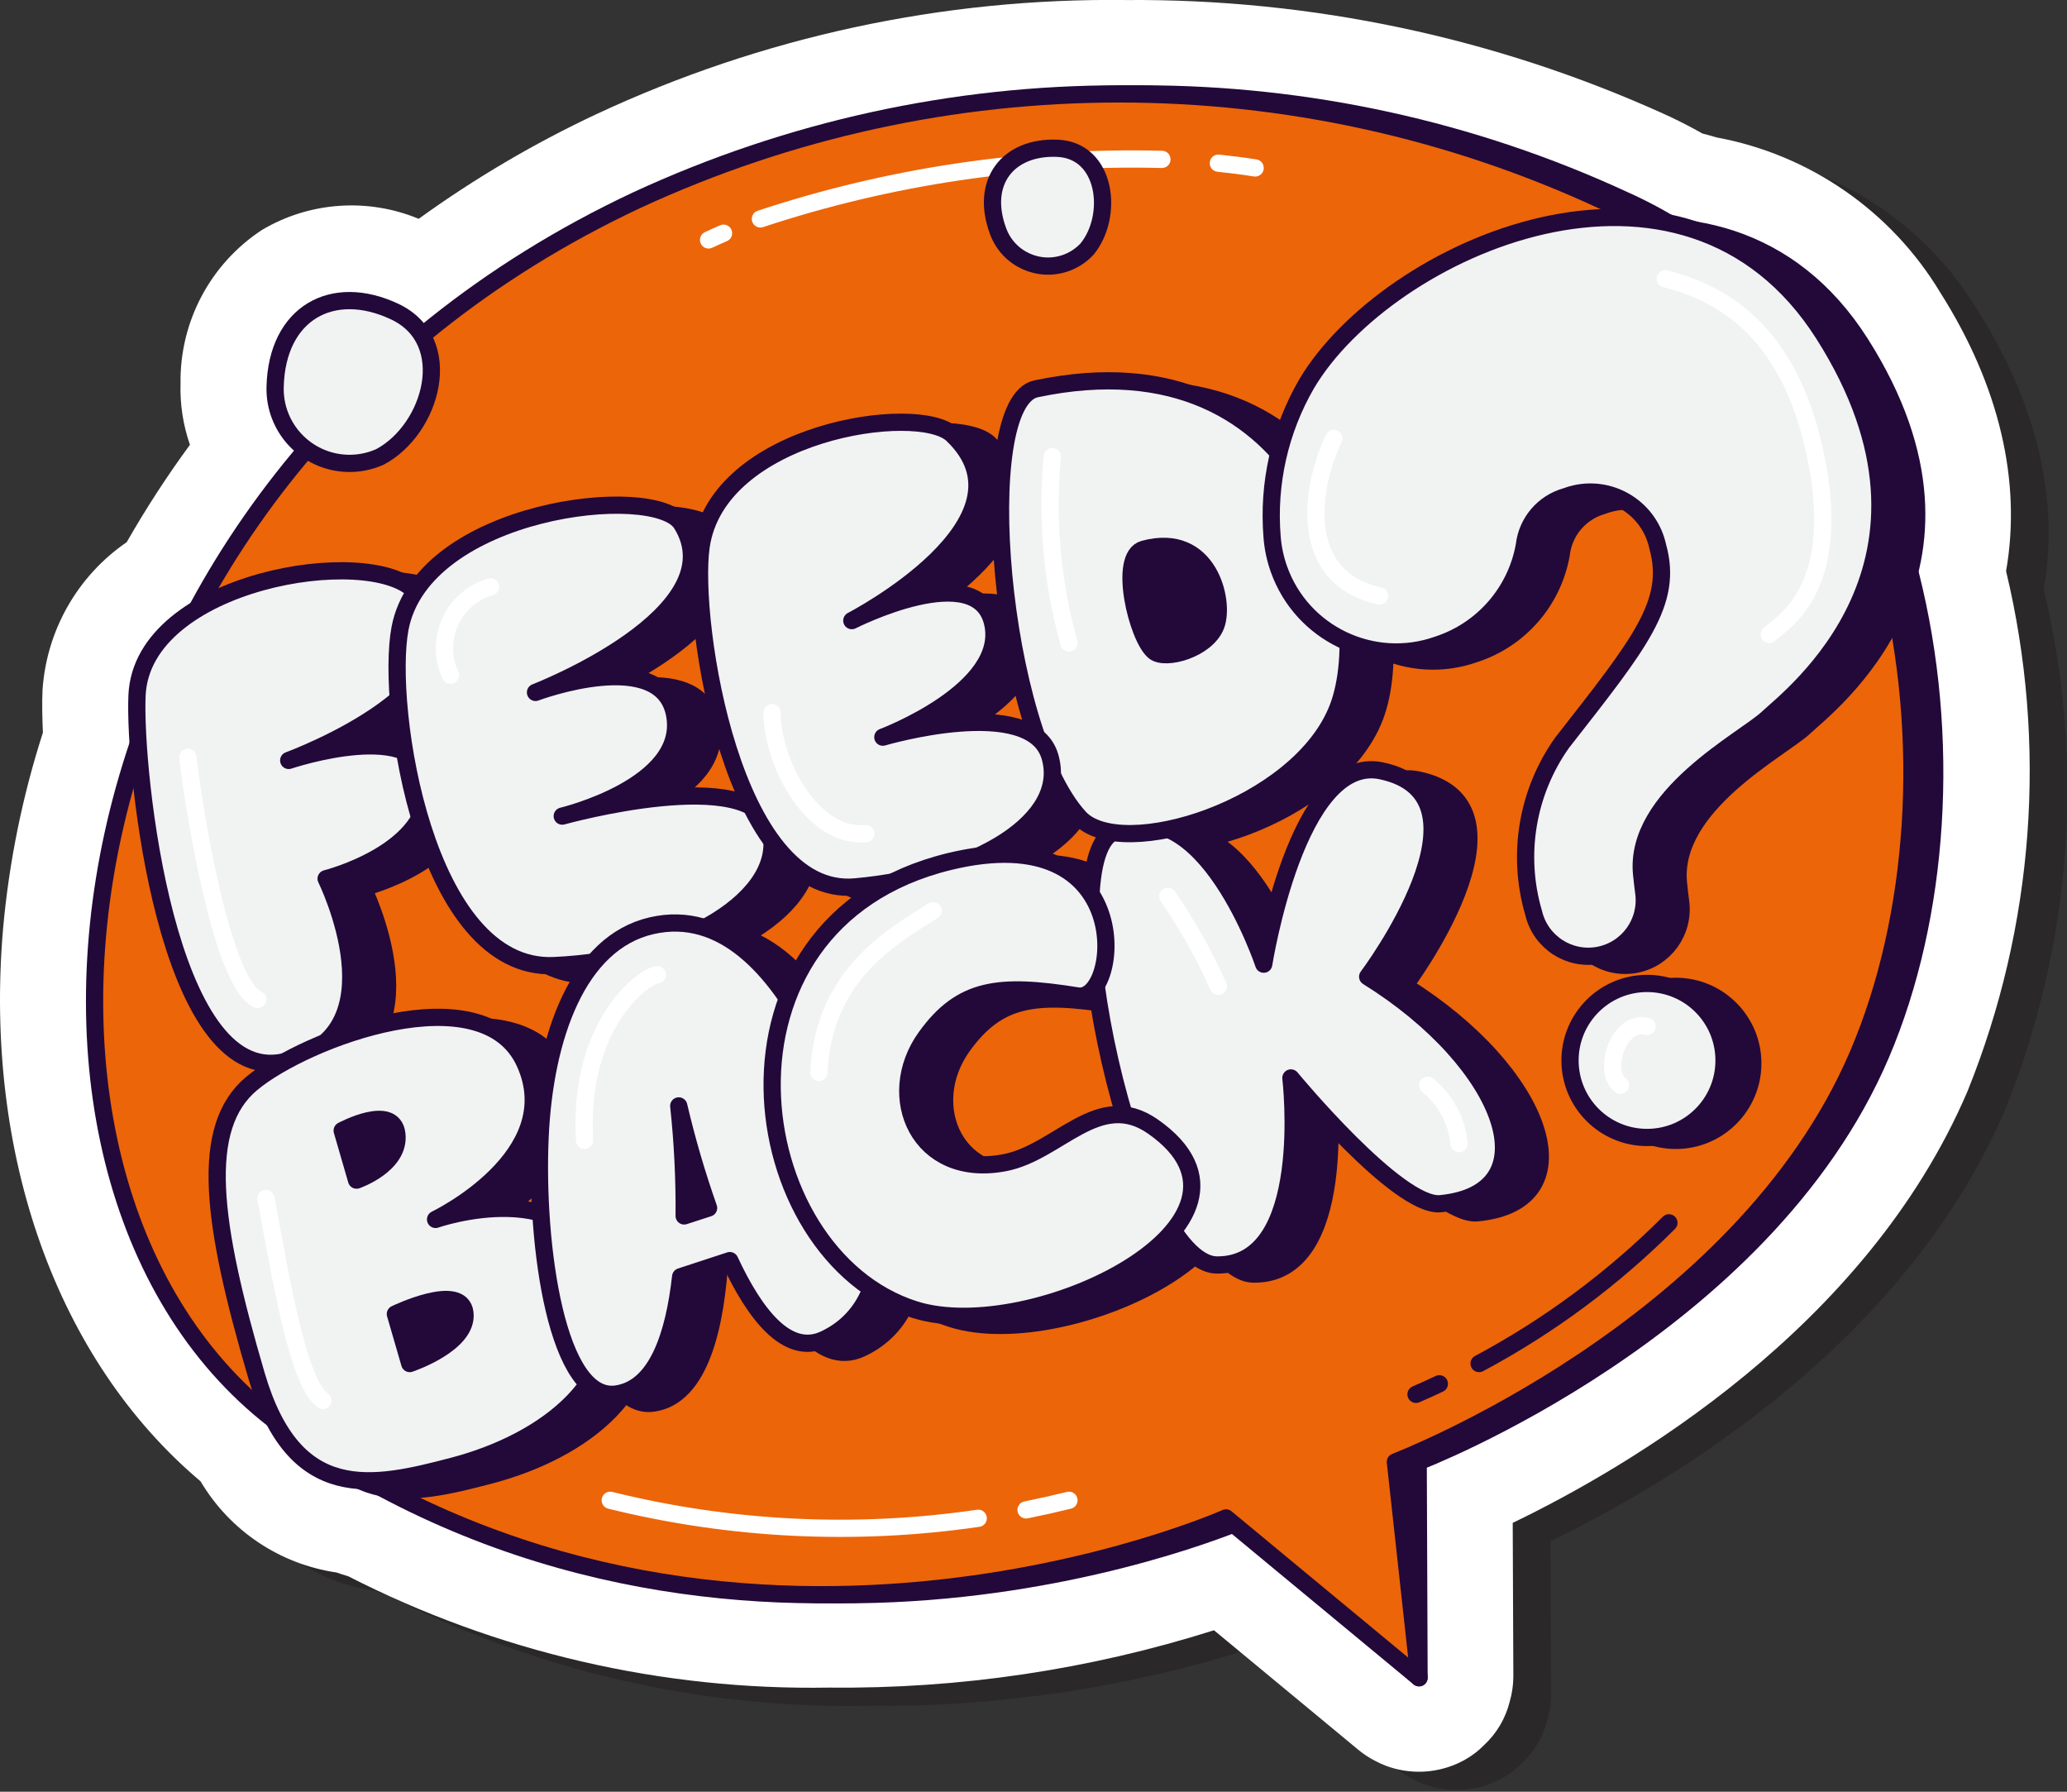 <svg width="120" height="104" viewBox="0 0 120 104" fill="none" xmlns="http://www.w3.org/2000/svg">
<rect x="0" y="0" width="120" height="104" fill="#333333" stroke="none"/>
<g clip-path="url(#clip0_5_10991)">
<path opacity="0.5" d="M118.65 34.209C119.563 29.002 118.255 23.439 114.829 18.038C111.986 13.312 107.252 10.034 101.829 9.033C101.562 8.953 101.294 8.878 101.025 8.809C100.231 8.363 99.48 7.983 98.746 7.654C88.95 3.23 78.311 0.981 67.563 1.061C56.939 0.929 46.422 3.195 36.797 7.692C33.181 9.389 29.733 11.421 26.495 13.76C23.532 12.531 20.163 12.769 17.402 14.402C14.402 16.369 12.616 19.733 12.669 23.319C12.632 24.529 12.817 25.735 13.215 26.877C11.885 28.689 10.659 30.575 9.545 32.527C6.687 34.489 4.885 37.653 4.657 41.113C4.621 41.865 4.642 42.774 4.678 43.584C3.489 47.274 2.714 51.085 2.367 54.946C1.233 68.113 5.508 80.027 13.831 87.041C15.53 89.909 18.434 91.855 21.733 92.335C21.954 92.415 22.177 92.487 22.401 92.551C31.038 96.963 40.627 99.183 50.323 99.015C57.9 99.097 65.441 97.973 72.665 95.687L81.052 102.63C81.349 102.877 81.672 103.089 82.016 103.265C82.221 103.376 82.433 103.473 82.652 103.555C83.984 104.052 85.458 104.01 86.761 103.439C86.832 103.407 86.903 103.375 86.972 103.34C87.039 103.308 87.106 103.274 87.172 103.238C87.612 102.999 88.013 102.695 88.362 102.336C88.719 102.004 89.025 101.623 89.273 101.204C89.524 100.778 89.712 100.319 89.832 99.84C89.969 99.37 90.04 98.883 90.045 98.394L90.009 89.453C96.627 86.267 110.519 78.198 116.417 64.39C120.282 54.807 121.062 44.257 118.65 34.209Z" fill="#231F20"/>
<path d="M116.463 33.15C117.376 27.943 116.068 22.38 112.642 16.979C109.798 12.253 105.065 8.974 99.641 7.974C99.375 7.893 99.107 7.819 98.838 7.75C98.044 7.304 97.293 6.924 96.559 6.595C86.763 2.171 76.124 -0.078 65.375 0.002C54.752 -0.13 44.235 2.136 34.609 6.633C30.994 8.33 27.545 10.361 24.308 12.701C21.344 11.472 17.975 11.71 15.214 13.343C12.214 15.309 10.428 18.674 10.481 22.26C10.444 23.47 10.63 24.676 11.027 25.818C9.697 27.63 8.472 29.516 7.358 31.468C4.499 33.43 2.698 36.594 2.469 40.054C2.433 40.806 2.455 41.715 2.491 42.525C1.302 46.215 0.527 50.026 0.18 53.887C-0.954 67.054 3.321 78.968 11.643 85.982C13.342 88.85 16.247 90.796 19.545 91.276C19.766 91.356 19.99 91.428 20.213 91.492C28.85 95.904 38.439 98.124 48.136 97.956C55.712 98.037 63.254 96.914 70.478 94.628L78.864 101.571C79.162 101.817 79.485 102.03 79.828 102.206C80.034 102.317 80.246 102.414 80.464 102.496C81.797 102.993 83.271 102.951 84.573 102.38C84.644 102.348 84.715 102.316 84.785 102.281C84.852 102.249 84.919 102.215 84.984 102.179C85.424 101.94 85.826 101.636 86.175 101.277C86.531 100.945 86.838 100.564 87.085 100.145C87.336 99.719 87.525 99.26 87.645 98.78C87.781 98.31 87.853 97.824 87.858 97.334L87.821 88.394C94.439 85.208 108.332 77.139 114.229 63.331C118.094 53.748 118.875 43.198 116.463 33.15Z" fill="white"/>
<path d="M38.274 11.626C56.049 3.393 76.546 3.393 94.322 11.626C111.914 19.523 116.031 45.201 109.195 61.206C102.359 77.21 82.333 84.856 82.333 84.856L82.383 97.385L72.501 88.106C72.501 88.106 43.648 100.944 18.099 83.058C-1.202 69.547 3.458 27.965 38.274 11.626Z" fill="#22093A" stroke="#22093A" stroke-linecap="round" stroke-linejoin="round"/>
<path d="M36.95 11.626C54.725 3.393 75.222 3.393 92.998 11.626C110.589 19.523 114.707 45.201 107.871 61.206C101.035 77.21 81.009 84.856 81.009 84.856L82.382 97.385L71.177 88.106C71.177 88.106 42.324 100.944 16.774 83.058C-2.526 69.547 2.133 27.965 36.95 11.626Z" fill="#EC6509" stroke="#22093A" stroke-linecap="round" stroke-linejoin="round"/>
<path d="M15.973 22.435C15.897 24.823 17.771 26.819 20.158 26.895C20.813 26.916 21.463 26.788 22.061 26.52C25.07 24.919 26.529 19.787 22.91 18.085C19.291 16.383 16.086 18.178 15.973 22.435Z" fill="#F1F2F2" stroke="#22093A" stroke-linecap="round" stroke-linejoin="round"/>
<path d="M66.769 48.825C63.004 50.8 68.028 73.914 72.786 73.954C78.384 74 77.082 63.098 77.082 63.098C77.082 63.098 83.303 70.633 85.763 70.397C92.296 69.772 89.595 62.233 81.539 57.222C81.539 57.222 89.396 46.766 82.331 45.271C77.439 44.235 75.505 56.494 75.505 56.494C75.505 56.494 72.031 46.064 66.769 48.825Z" fill="#22093A" stroke="#22093A" stroke-linecap="round" stroke-linejoin="round"/>
<path d="M26.223 34.839C23.604 32.076 10.407 34.203 10.095 40.874C9.888 45.27 11.847 63.648 18.615 62.166C25.569 60.644 21.072 51.531 21.072 51.531C21.072 51.531 27.247 49.974 26.958 46.014C26.669 42.054 18.9 44.667 18.9 44.667C18.9 44.667 31.251 40.146 26.223 34.839Z" fill="#22093A" stroke="#22093A" stroke-linecap="round" stroke-linejoin="round"/>
<path d="M41.696 30.924C40.175 28.498 26.673 30.045 25.359 37.011C24.502 41.556 26.808 56.896 34.283 56.577C41.758 56.258 47.81 52.601 46.861 48.7C45.912 44.799 34.778 47.899 34.778 47.899C34.778 47.899 42.02 46.171 41.311 42.059C40.602 37.948 33.225 40.72 33.225 40.72C33.225 40.72 44.986 36.172 41.696 30.924Z" fill="#22093A" stroke="#22093A" stroke-linecap="round" stroke-linejoin="round"/>
<path d="M62.287 23.099C58.57 23.884 60.16 42.88 64.8 47.974C67.213 50.625 77.568 47.423 79.81 41.62C82.052 35.816 78.372 19.7 62.287 23.099Z" fill="#22093A" stroke="#22093A" stroke-linecap="round" stroke-linejoin="round"/>
<path d="M68.543 32.406C67.013 32.822 68.16 37.55 69.144 38.349C69.798 38.881 72.195 38.218 72.73 36.831C73.266 35.444 72.334 31.376 68.543 32.406Z" fill="#22093A" stroke="#22093A" stroke-linecap="round" stroke-linejoin="round"/>
<path d="M57.421 25.752C55.441 23.873 43.776 25.581 42.84 32.27C42.229 36.635 44.687 52.649 51.788 52.008C58.888 51.367 64.172 48.112 63.093 44.442C62.013 40.772 53.392 43.316 53.392 43.316C53.392 43.316 60.631 40.6 59.77 36.718C58.91 32.837 51.59 36.552 51.59 36.552C51.59 36.552 62.732 30.791 57.421 25.752Z" fill="#22093A" stroke="#22093A" stroke-linecap="round" stroke-linejoin="round"/>
<path d="M16.748 63.419C13.694 65.971 14.411 71.462 17.021 80.354C19.226 87.862 23.753 86.859 28.448 85.626C33.703 84.245 38.936 80.579 37.238 74.656C35.471 68.491 27.424 71.31 27.424 71.31C27.424 71.31 35.063 67.646 32.606 62.225C30.206 56.927 19.887 60.796 16.748 63.419Z" fill="#22093A" stroke="#22093A" stroke-linecap="round" stroke-linejoin="round"/>
<path d="M22.004 66.154C22.004 66.154 24.974 64.558 25.179 66.355C25.385 68.151 22.837 69.029 22.837 69.029L22.004 66.154Z" fill="#22093A" stroke="#22093A" stroke-linecap="round" stroke-linejoin="round"/>
<path d="M25.092 76.799C25.092 76.799 28.925 74.943 29.131 76.739C29.336 78.536 25.925 79.675 25.925 79.675L25.092 76.799Z" fill="#22093A" stroke="#22093A" stroke-linecap="round" stroke-linejoin="round"/>
<path d="M49.989 78.274C52.514 77.104 53.564 74.378 52.903 71.333C52.187 68.038 48.201 52.38 39.974 54.259C35.693 55.237 33.755 60.696 33.492 66.523C33.207 72.846 34.48 81.935 37.92 81.443C43.448 80.653 41.542 64.721 41.542 64.721C41.542 64.721 45.071 80.553 49.989 78.274Z" fill="#22093A" stroke="#22093A" stroke-linecap="round" stroke-linejoin="round"/>
<path d="M64.705 58.338C67.19 58.737 68.267 47.852 57.243 50.54C42.582 54.114 45.16 73.369 55.258 76.549C62.058 78.691 76.987 71.447 69.071 65.918C65.915 63.714 63.608 67.411 60.47 68.016C55.472 68.98 53.415 64.165 55.883 60.731C57.943 57.866 60.111 57.6 64.705 58.338Z" fill="#22093A" stroke="#22093A" stroke-linecap="round" stroke-linejoin="round"/>
<path d="M85.613 37.954C81.851 39.289 77.72 37.321 76.385 33.559C76.172 32.959 76.04 32.334 75.991 31.699C75.735 28.598 76.436 25.493 77.998 22.803C82.631 14.986 99.889 7.121 108.021 19.944C116.425 33.196 106.059 40.974 104.751 42.213C103.442 43.452 96.98 46.733 97.444 51.276C97.484 51.673 97.526 52.031 97.569 52.353C97.797 54.062 96.651 55.652 94.958 55.977C93.243 56.303 91.575 55.22 91.175 53.52C90.183 50.148 90.792 46.507 92.826 43.64C97.355 37.847 99.291 35.508 98.378 32.252C97.914 30.091 95.786 28.715 93.625 29.178C93.426 29.221 93.231 29.279 93.041 29.351C91.738 29.719 90.787 30.839 90.636 32.184C90.154 34.887 88.224 37.105 85.613 37.954Z" fill="#22093A" stroke="#22093A" stroke-linecap="round" stroke-linejoin="round"/>
<path d="M97.289 66.193C99.758 66.193 101.759 64.191 101.759 61.722C101.759 59.253 99.758 57.252 97.289 57.252C94.82 57.252 92.818 59.253 92.818 61.722C92.818 64.191 94.82 66.193 97.289 66.193Z" fill="#22093A" stroke="#22093A" stroke-linecap="round" stroke-linejoin="round"/>
<path d="M64.63 48.296C60.866 50.272 65.889 73.385 70.647 73.425C76.245 73.471 74.943 62.569 74.943 62.569C74.943 62.569 81.164 70.104 83.624 69.869C90.157 69.243 87.456 61.705 79.4 56.693C79.4 56.693 87.257 46.237 80.193 44.742C75.3 43.706 73.366 55.965 73.366 55.965C73.366 55.965 69.892 45.535 64.63 48.296Z" fill="#F1F2F2" stroke="#22093A" stroke-linecap="round" stroke-linejoin="round"/>
<path d="M24.084 34.311C21.465 31.547 8.268 33.674 7.956 40.345C7.75 44.742 9.708 63.119 16.476 61.638C23.43 60.115 18.933 51.003 18.933 51.003C18.933 51.003 25.108 49.445 24.819 45.486C24.53 41.526 16.761 44.139 16.761 44.139C16.761 44.139 29.112 39.618 24.084 34.311Z" fill="#F1F2F2" stroke="#22093A" stroke-linecap="round" stroke-linejoin="round"/>
<path d="M39.56 30.395C38.039 27.969 24.536 29.517 23.222 36.482C22.365 41.027 24.672 56.367 32.147 56.048C39.621 55.729 45.673 52.072 44.725 48.171C43.776 44.271 32.641 47.371 32.641 47.371C32.641 47.371 39.884 45.642 39.174 41.531C38.465 37.419 31.088 40.191 31.088 40.191C31.088 40.191 42.849 35.643 39.56 30.395Z" fill="#F1F2F2" stroke="#22093A" stroke-linecap="round" stroke-linejoin="round"/>
<path d="M60.149 22.57C56.431 23.356 58.021 42.351 62.661 47.446C65.075 50.096 75.43 46.895 77.671 41.091C79.913 35.288 76.233 19.172 60.149 22.57Z" fill="#F1F2F2" stroke="#22093A" stroke-linecap="round" stroke-linejoin="round"/>
<path d="M66.405 31.877C64.875 32.293 66.021 37.021 67.005 37.82C67.66 38.352 70.056 37.689 70.591 36.302C71.127 34.915 70.195 30.847 66.405 31.877Z" fill="#22093A" stroke="#22093A" stroke-linecap="round" stroke-linejoin="round"/>
<path d="M55.282 25.223C53.303 23.345 41.638 25.052 40.701 31.742C40.09 36.106 42.548 52.121 49.649 51.48C56.75 50.839 62.033 47.584 60.954 43.913C59.875 40.243 51.253 42.788 51.253 42.788C51.253 42.788 58.492 40.071 57.632 36.19C56.771 32.308 49.452 36.024 49.452 36.024C49.452 36.024 60.593 30.263 55.282 25.223Z" fill="#F1F2F2" stroke="#22093A" stroke-linecap="round" stroke-linejoin="round"/>
<path d="M14.611 62.89C11.557 65.442 12.274 70.933 14.885 79.826C17.089 87.333 21.617 86.33 26.311 85.097C31.567 83.716 36.799 80.051 35.101 74.127C33.334 67.962 25.287 70.781 25.287 70.781C25.287 70.781 32.926 67.117 30.47 61.697C28.069 56.398 17.75 60.267 14.611 62.89Z" fill="#F1F2F2" stroke="#22093A" stroke-linecap="round" stroke-linejoin="round"/>
<path d="M19.865 65.626C19.865 65.626 22.835 64.029 23.04 65.826C23.246 67.623 20.699 68.501 20.699 68.501L19.865 65.626Z" fill="#22093A" stroke="#22093A" stroke-linecap="round" stroke-linejoin="round"/>
<path d="M22.953 76.271C22.953 76.271 26.787 74.414 26.992 76.211C27.198 78.008 23.787 79.147 23.787 79.147L22.953 76.271Z" fill="#22093A" stroke="#22093A" stroke-linecap="round" stroke-linejoin="round"/>
<path d="M50.766 70.804C50.05 67.509 46.064 51.852 37.838 53.731C33.556 54.709 31.618 60.167 31.355 65.995C31.07 72.317 32.343 81.407 35.784 80.915C38.128 80.579 39.133 77.519 39.515 74.107L42.37 73.171C43.812 76.269 45.699 78.743 47.852 77.745C50.377 76.575 51.427 73.85 50.766 70.804ZM39.719 70.578C39.738 68.445 39.633 66.313 39.405 64.192C39.876 66.198 40.454 68.176 41.138 70.118L39.719 70.578Z" fill="#F1F2F2" stroke="#22093A" stroke-linecap="round" stroke-linejoin="round"/>
<path d="M62.566 57.81C65.051 58.209 66.128 47.324 55.105 50.011C40.444 53.586 43.022 72.841 53.12 76.021C59.919 78.163 74.848 70.919 66.933 65.39C63.776 63.186 61.469 66.882 58.332 67.487C53.333 68.451 51.276 63.636 53.744 60.203C55.804 57.338 57.972 57.072 62.566 57.81Z" fill="#F1F2F2" stroke="#22093A" stroke-linecap="round" stroke-linejoin="round"/>
<path d="M83.475 37.426C79.713 38.76 75.581 36.793 74.247 33.031C74.034 32.431 73.901 31.805 73.852 31.17C73.597 28.07 74.297 24.965 75.859 22.274C80.492 14.457 97.75 6.593 105.883 19.416C114.286 32.667 103.921 40.446 102.612 41.685C101.304 42.923 94.841 46.205 95.305 50.748C95.346 51.145 95.388 51.502 95.43 51.825C95.658 53.534 94.513 55.123 92.819 55.448C91.104 55.775 89.436 54.691 89.036 52.992C88.044 49.619 88.653 45.978 90.688 43.112C95.217 37.319 97.152 34.98 96.239 31.724C95.775 29.562 93.647 28.186 91.486 28.65C91.288 28.693 91.093 28.75 90.903 28.823C89.6 29.191 88.649 30.31 88.497 31.656C88.016 34.358 86.085 36.576 83.475 37.426Z" fill="#F1F2F2" stroke="#22093A" stroke-linecap="round" stroke-linejoin="round"/>
<path d="M95.619 66.024C98.088 66.024 100.089 64.023 100.089 61.554C100.089 59.085 98.088 57.084 95.619 57.084C93.15 57.084 91.148 59.085 91.148 61.554C91.148 64.023 93.15 66.024 95.619 66.024Z" fill="#F1F2F2" stroke="#22093A" stroke-linecap="round" stroke-linejoin="round"/>
<path d="M96.68 16.181C100.09 17.052 104.074 19.332 105.5 26.928C106.906 34.423 103.345 36.2 102.72 36.825" stroke="white" stroke-linecap="round" stroke-linejoin="round"/>
<path d="M77.436 25.449C76.115 28.181 75.228 33.506 80.084 34.593" stroke="white" stroke-linecap="round" stroke-linejoin="round"/>
<path d="M95.62 59.581C93.98 59.142 92.986 62.196 94.079 62.995" stroke="white" stroke-linecap="round" stroke-linejoin="round"/>
<path d="M10.906 43.958C11.192 46.515 12.828 57.082 14.967 58.015" stroke="white" stroke-linecap="round" stroke-linejoin="round"/>
<path d="M26.154 39.194C25.286 37.343 26.082 35.138 27.933 34.269C28.109 34.187 28.291 34.118 28.478 34.064" stroke="white" stroke-linecap="round" stroke-linejoin="round"/>
<path d="M44.822 41.365C44.827 44.27 47.143 48.67 50.267 48.388" stroke="white" stroke-linecap="round" stroke-linejoin="round"/>
<path d="M61.093 26.503C60.749 30.137 61.077 33.804 62.059 37.32" stroke="white" stroke-linecap="round" stroke-linejoin="round"/>
<path d="M15.435 69.565C16.216 73.558 17.227 80.275 18.752 81.29" stroke="white" stroke-linecap="round" stroke-linejoin="round"/>
<path d="M38.161 56.581C37.459 56.609 33.538 59.378 33.937 66.194" stroke="white" stroke-linecap="round" stroke-linejoin="round"/>
<path d="M54.172 52.86C51.829 54.344 47.79 56.568 47.545 62.251" stroke="white" stroke-linecap="round" stroke-linejoin="round"/>
<path d="M67.799 52.027C68.931 53.677 69.913 55.425 70.731 57.251" stroke="white" stroke-linecap="round" stroke-linejoin="round"/>
<path d="M82.885 62.995C83.921 63.835 84.578 65.055 84.706 66.383" stroke="white" stroke-linecap="round" stroke-linejoin="round"/>
<path d="M59.568 87.641C60.387 87.477 61.217 87.291 62.059 87.084" stroke="white" stroke-linecap="round" stroke-linejoin="round"/>
<path d="M35.428 87.084C42.414 88.813 49.67 89.168 56.791 88.128" stroke="white" stroke-linecap="round" stroke-linejoin="round"/>
<path d="M70.731 9.472C71.455 9.546 72.168 9.638 72.868 9.748" stroke="white" stroke-linecap="round" stroke-linejoin="round"/>
<path d="M44.145 12.708C51.658 10.222 59.544 9.053 67.456 9.251" stroke="white" stroke-linecap="round" stroke-linejoin="round"/>
<path d="M41.137 13.927C41.414 13.796 41.704 13.666 42.005 13.537" stroke="white" stroke-linecap="round" stroke-linejoin="round"/>
<path d="M85.869 79.147C89.924 76.981 93.638 74.228 96.889 70.978" stroke="#22093A" stroke-linecap="round" stroke-linejoin="round"/>
<path d="M82.207 80.934C82.645 80.746 83.097 80.541 83.562 80.321" stroke="#22093A" stroke-linecap="round" stroke-linejoin="round"/>
<path d="M57.951 13.437C58.548 15.035 60.327 15.846 61.925 15.249C62.375 15.081 62.781 14.809 63.108 14.457C64.677 12.552 64.259 8.73 61.39 8.607C58.521 8.484 56.874 10.572 57.951 13.437Z" fill="#F1F2F2" stroke="#22093A" stroke-linecap="round" stroke-linejoin="round"/>
</g>
<defs>
<clipPath id="clip0_5_10991">
<rect width="120" height="103.9" fill="white"/>
</clipPath>
</defs>
</svg>
